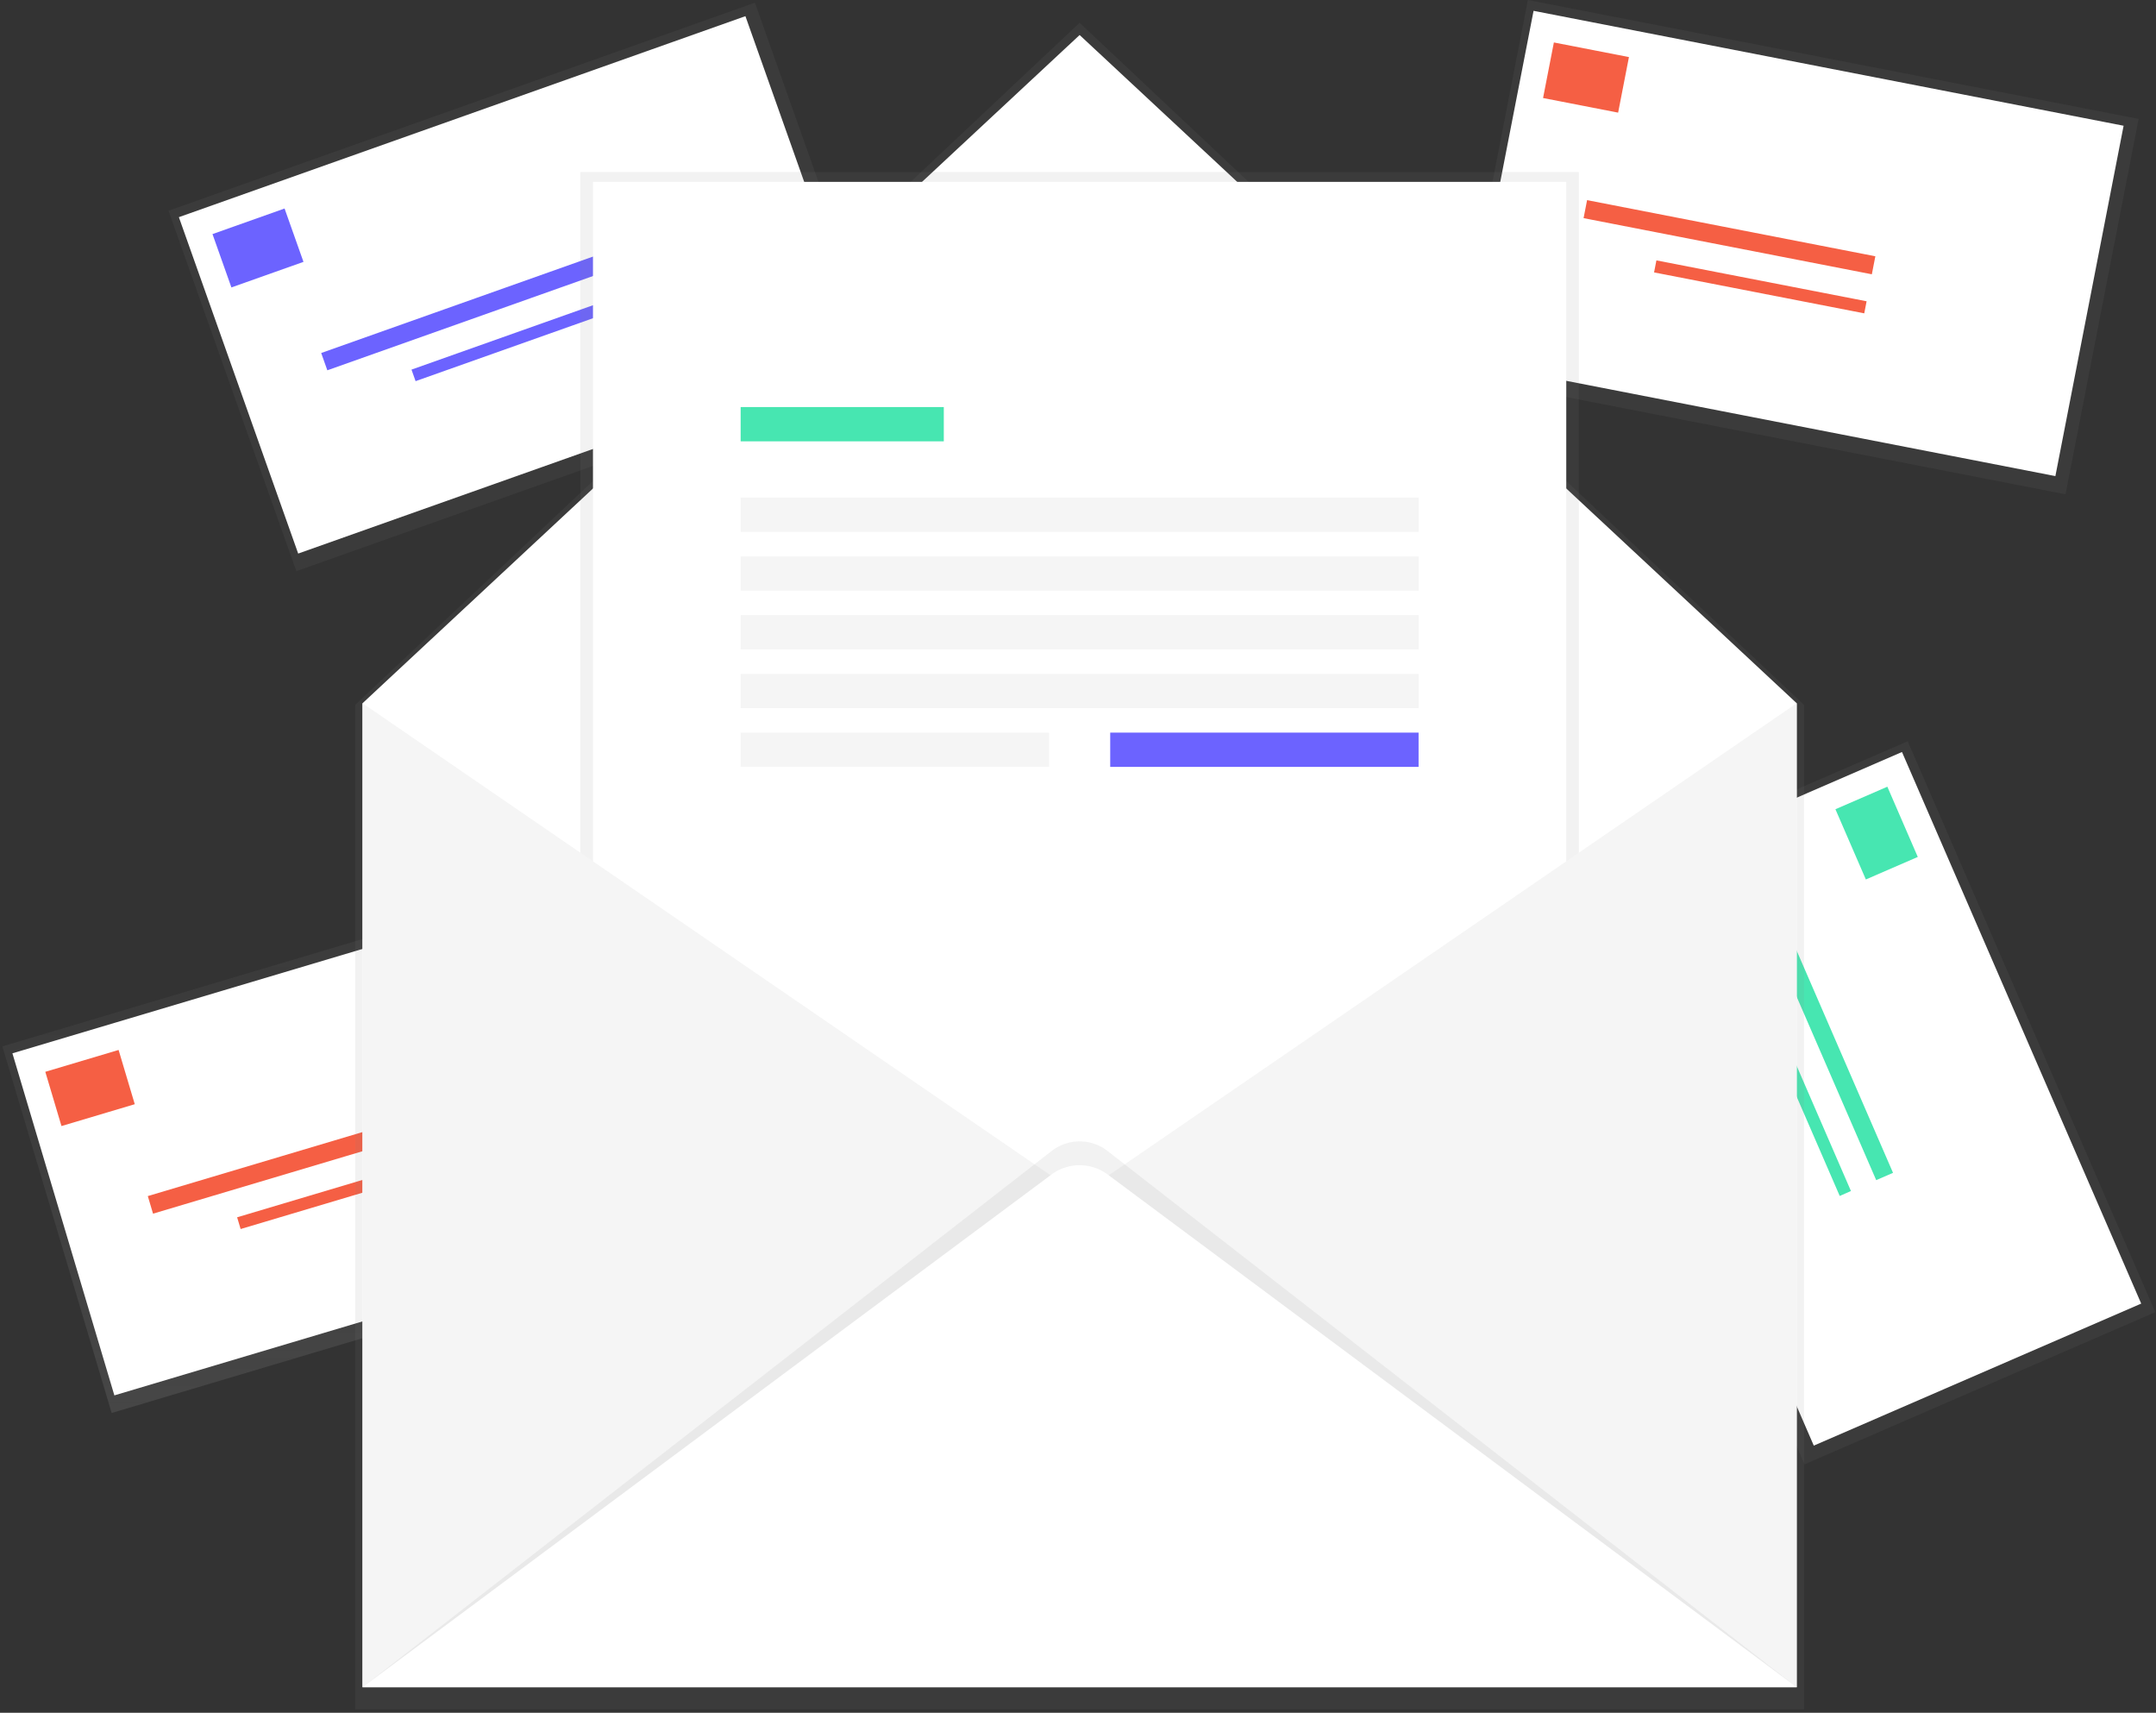 <svg xmlns="http://www.w3.org/2000/svg" width="350" height="278"><rect width="100%" height="100%" fill="#333333" stroke="none"/><defs><linearGradient x1="50%" y1="100%" x2="50%" y2="3.67537947e-14%" id="A"><stop stop-color="gray" stop-opacity=".25" offset="0%"/><stop stop-color="gray" stop-opacity=".12" offset="54%"/><stop stop-color="gray" stop-opacity=".1" offset="100%"/></linearGradient><linearGradient x1="-17529%" y1="15773%" x2="-17529%" y2="307%" id="B"><stop stop-color="gray" stop-opacity=".25" offset="0%"/><stop stop-color="gray" stop-opacity=".12" offset="54%"/><stop stop-color="gray" stop-opacity=".1" offset="100%"/></linearGradient><linearGradient x1="-24629%" y1="45625%" x2="-24629%" y2="30159%" id="C"><stop stop-color="gray" stop-opacity=".25" offset="0%"/><stop stop-color="gray" stop-opacity=".12" offset="54%"/><stop stop-color="gray" stop-opacity=".1" offset="100%"/></linearGradient><linearGradient x1="6000%" y1="22617%" x2="6000%" y2="7151%" id="D"><stop stop-color="gray" stop-opacity=".25" offset="0%"/><stop stop-color="gray" stop-opacity=".12" offset="54%"/><stop stop-color="gray" stop-opacity=".1" offset="100%"/></linearGradient><linearGradient x1="43566%" y1="69121%" x2="43566%" y2="921%" id="E"><stop stop-color="gray" stop-opacity=".25" offset="0%"/><stop stop-color="gray" stop-opacity=".12" offset="54%"/><stop stop-color="gray" stop-opacity=".1" offset="100%"/></linearGradient><linearGradient x1="43566%" y1="54471%" x2="43566%" y2="6959%" id="F"><stop stop-color="gray" stop-opacity=".25" offset="0%"/><stop stop-color="gray" stop-opacity=".12" offset="54%"/><stop stop-color="gray" stop-opacity=".1" offset="100%"/></linearGradient><linearGradient x1="60030%" y1="78669%" x2="60030%" y2="56596%" id="G"><stop stop-color="gray" stop-opacity=".25" offset="0%"/><stop stop-color="gray" stop-opacity=".12" offset="54%"/><stop stop-color="gray" stop-opacity=".1" offset="100%"/></linearGradient></defs><g fill-rule="evenodd"><path d="M.39 169.844l96.8-28.857 17.735 59.5-96.8 28.857-17.735-59.5z" fill="url(#A)"/><path d="M2.016 170.966l93.52-27.88 16.55 55.52-93.52 27.88-16.55-55.52z" fill="#fff"/><path d="M21.876 179.226L9.98 182.772l-2.625-8.805 11.897-3.547 2.625 8.805zm48.656 4.147l-45.688 13.62-.85-2.854 45.688-13.62.85 2.854zm1.845 6.183l-33.314 9.93-.568-1.904 33.314-9.93.568 1.904z" fill="#f55f44"/><path d="M236.168 60.934L248.034.002 347.182 19.3l-11.866 60.932-99.148-19.308z" fill="url(#B)"/><path d="M237.88 58.624l11.074-56.866L344.74 20.41l-11.074 56.866-95.787-18.654z" fill="#fff"/><path d="M262.683 18.282l-12.186-2.373 1.756-9.018 12.186 2.373-1.756 9.018zM303.87 44.52l-46.796-9.113.57-2.923 46.796 9.113-.57 2.923zm-1.23 6.34l-34.122-6.645.38-1.95L303.02 48.9l-.38 1.95z" fill="#f55f44"/><path d="M252.742 145.013l56.95-24.703 40.197 92.668-56.95 24.703-40.197-92.668z" fill="url(#C)"/><path d="M255.613 145.115l53.15-23.055 38.834 89.527-53.15 23.055-38.834-89.527z" fill="#fff"/><path d="M302.898 142.748l-4.94-11.4 8.43-3.656 4.94 11.4-8.43 3.656zm1.68 48.802l-18.972-43.738 2.732-1.185 18.972 43.738-2.732 1.185zm-5.922 2.567l-13.834-31.892 1.823-.8 13.834 31.892-1.823.8z" fill="#47e6b1"/><path d="M27.354 34.203l95.2-33.768 20.752 58.505-95.2 33.768-20.752-58.505z" fill="url(#D)"/><path d="M29.04 35.248L121.01 2.624l19.368 54.6L48.407 89.85l-19.368-54.6z" fill="#fff"/><path d="M49.266 42.504l-11.7 4.15-3.07-8.66 11.7-4.15 3.07 8.66zm48.804 1.66l-44.932 15.94-.996-2.807 44.933-15.938.996 2.807zm2.158 6.082l-32.763 11.62-.664-1.873 32.763-11.62.664 1.873z" fill="#6c63ff"/><path d="M175.265 3.697L57.662 114.408v163.027h235.202V114.408L175.265 3.697z" fill="url(#E)"/><path d="M291.672 273.86H58.854V114.143l116.41-108.46 116.407 108.46V273.86z" fill="#fff"/><path fill="url(#F)" d="M94.215 27.932H256.31v190.702H94.215z"/><path fill="#fff" d="M96.262 29.52h158.002v189.112H96.262z"/><path d="M58.854 114.143L175.265 194l-116.41 79.86V114.143zm232.818 0L175.265 194l116.407 79.858V114.143z" fill="#f5f5f5"/><path d="M58.854 273.855l111.84-87.014a7.38 7.38 0 0 1 9.131 0l111.847 87.014H58.854z" fill="url(#G)"/><path d="M58.854 273.855l111.84-83.213a7.65 7.65 0 0 1 9.131 0l111.847 83.213H58.854z" fill="#fff"/><path fill="#47e6b1" d="M120.236 66.07h32.977v5.563h-32.977z"/><path d="M120.236 80.773H230.3v5.563H120.236zm0 9.533H230.3v5.563H120.236zm0 9.536H230.3v5.563H120.236zm0 9.533H230.3v5.563H120.236zm0 9.537h50.06v5.563h-50.06z" fill="#f5f5f5"/><path fill="#6c63ff" d="M180.23 118.912h50.06v5.563h-50.06z"/></g></svg>